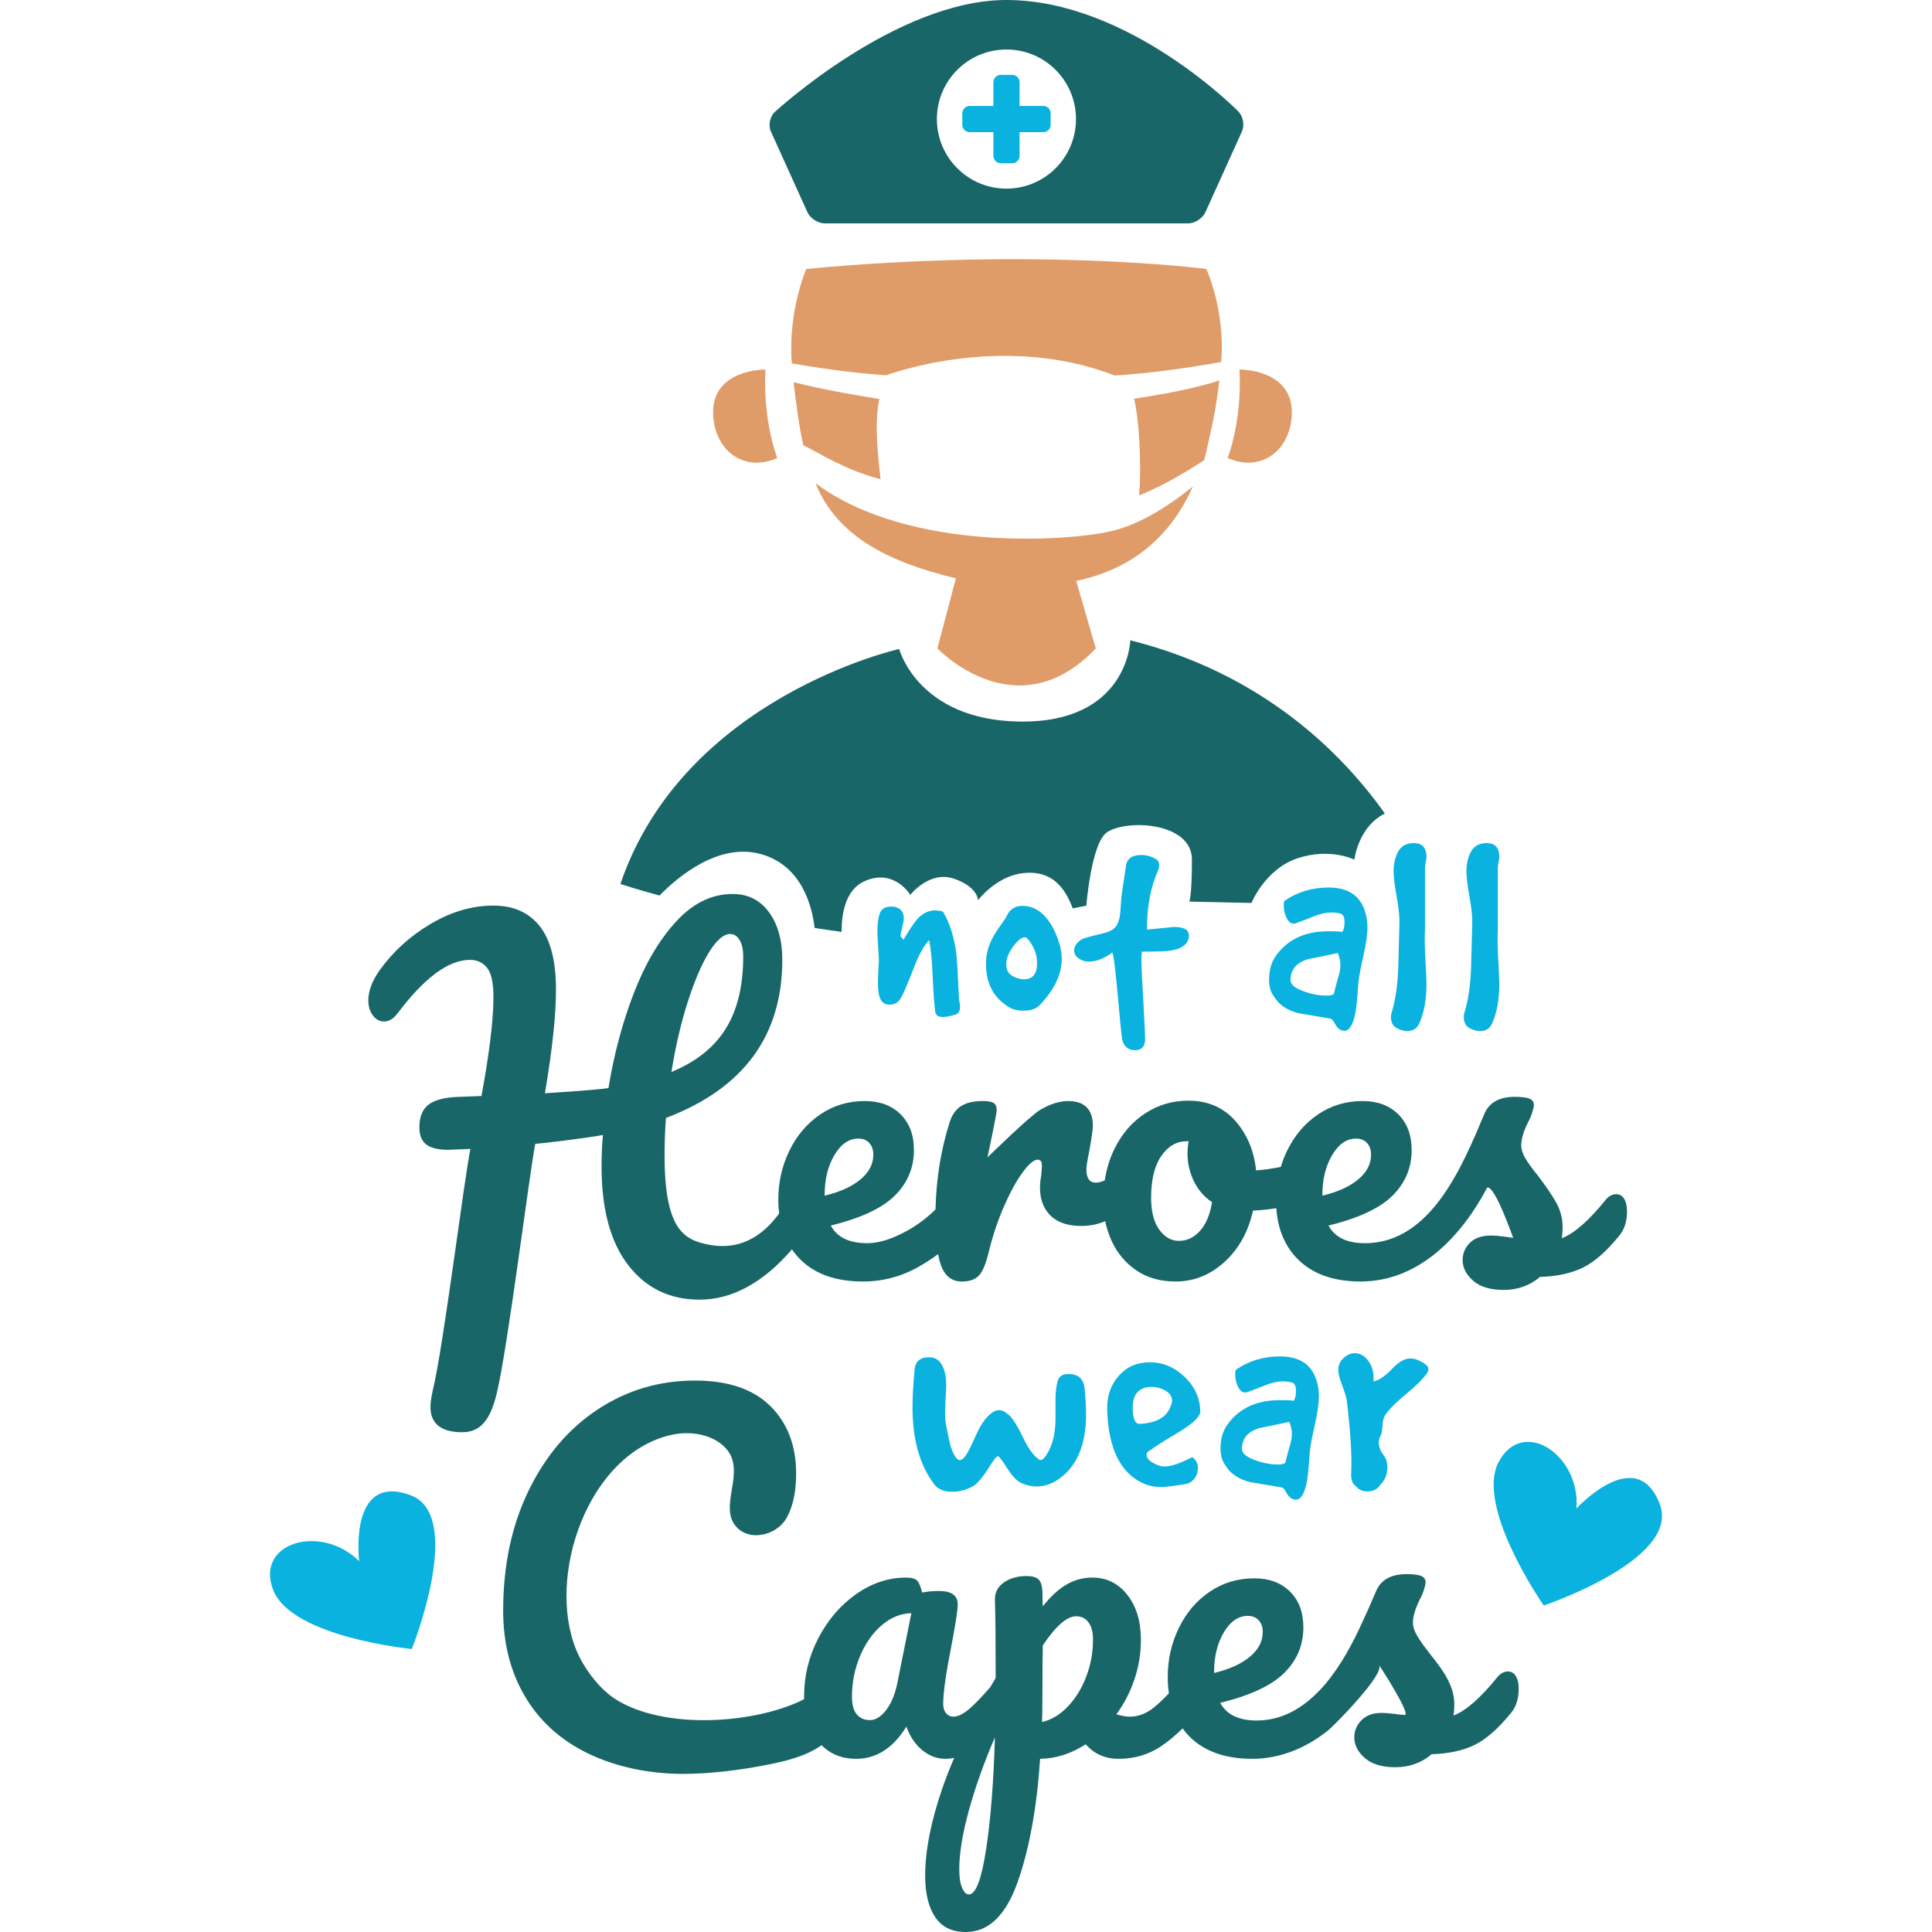 <?xml version="1.0" encoding="utf-8"?>
<!-- Generator: Adobe Illustrator 16.0.0, SVG Export Plug-In . SVG Version: 6.00 Build 0)  -->
<!DOCTYPE svg PUBLIC "-//W3C//DTD SVG 1.1//EN" "http://www.w3.org/Graphics/SVG/1.1/DTD/svg11.dtd">
<svg version="1.1" id="Layer_1" xmlns="http://www.w3.org/2000/svg" xmlns:xlink="http://www.w3.org/1999/xlink" x="0px" y="0px"
	 width="600px" height="600px" viewBox="0 0 600 600" enable-background="new 0 0 600 600" xml:space="preserve">
<path id="color_x5F_3" fill="#E09C68" d="M273.455,148.818c-11.353-2.943-19.529-8.453-23.966-10.512
	c-1.302-5.57-2.395-13.951-3.023-19.621c8.207,2.107,18.64,3.955,26.619,5.223C271.383,131.842,272.83,142.684,273.455,148.818z
	 M253.273,150.078c6.614,16.412,22.494,24.451,43.59,29.529l-5.749,21.768c0,0,24.598,25.859,49.196,0l-6.081-20.955
	c18.907-4.006,29.819-15.127,36.249-29.334c-8.738,7.008-16.946,11.709-24.703,13.711
	C333.564,167.947,282.707,171.943,253.273,150.078z M237.716,114.76c0,0-16.42-0.217-16.256,13.473
	c0.131,10.963,8.905,18.801,19.954,14.02C241.415,142.252,236.875,131.156,237.716,114.76z M384.934,114.76
	c0.842,16.396-3.697,27.492-3.697,27.492c11.049,4.781,19.822-3.057,19.953-14.02C401.354,114.543,384.934,114.76,384.934,114.76z
	 M250.392,83.529c0,0-5.785,13.336-4.485,29.346c6.031,1.035,18.662,3.037,29.578,3.672c0.015-0.033,0.028-0.066,0.043-0.1
	c0,0,35.783-13.439,70.572,0.156c13.07-0.66,29.031-3.436,33.141-4.18c1.352-16.078-4.607-28.895-4.607-28.895
	S322.65,76.707,250.392,83.529z M353.765,153.863c7.637-3.07,14.673-7.35,20.183-10.932c0.466-1.648,1.559-6.629,1.949-8.318
	c1.269-5.498,2.156-11.088,2.775-16.457c-7.416,2.484-17.909,4.389-26.471,5.658C353.639,129.617,354.6,143.262,353.765,153.863z"/>
<path id="color_x5F_2" fill="#0AB2E0" d="M431.969,315.721c0-0.484,0.094-0.971,0.283-1.457c1.133-3.77,1.793-8.33,1.983-13.68
	c0.125-4.682,0.251-9.334,0.378-13.953c0.059-1.824-0.229-4.545-0.867-8.162s-0.957-6.217-0.957-7.799
	c0-2.248,0.424-4.223,1.276-5.928c0.972-1.943,2.645-2.918,5.017-2.918c2.43,0,3.738,1.277,3.921,3.832
	c0.06,0.365,0,1.002-0.183,1.914s-0.273,1.49-0.273,1.732v19.516c-0.123,2.129-0.092,4.957,0.091,8.482
	c0.243,4.193,0.365,6.963,0.365,8.299c0,4.924-0.761,9.027-2.28,12.311c-0.67,1.52-1.885,2.279-3.647,2.279
	c-1.155,0-2.296-0.318-3.42-0.957C432.529,318.594,431.969,317.426,431.969,315.721z M324.629,284.703
	c2.006,2.25,3.525,5.26,4.561,9.029c0.364,1.398,0.547,2.766,0.547,4.104c0,4.742-2.279,9.516-6.84,14.316
	c-1.094,1.156-2.797,1.734-5.107,1.734c-1.641,0-3.009-0.305-4.104-0.912c-4.986-2.857-7.478-7.387-7.478-13.588
	c0-1.582,0.212-3.131,0.638-4.652c0.547-1.945,1.551-3.98,3.01-6.109c1.701-2.371,2.645-3.768,2.826-4.195
	c0.912-2.066,2.523-3.1,4.834-3.1C320.252,281.33,322.623,282.455,324.629,284.703z M322.076,299.113
	c0-2.857-1.064-5.473-3.192-7.844c-0.183-0.121-0.396-0.182-0.639-0.182c-0.974,0-2.174,0.957-3.602,2.871
	c-1.43,1.916-2.144,3.785-2.144,5.609c0,2.311,1.368,3.771,4.104,4.377c0.486,0.123,0.941,0.184,1.368,0.184
	C320.707,304.129,322.076,302.457,322.076,299.113z M331.902,426.711c-1.824,0-2.95,0.672-3.375,2.008
	c-0.487,1.582-0.729,3.557-0.729,5.928c0,0.607,0,1.582,0,2.918c0,1.275,0,2.25,0,2.918c0,4.377-0.82,7.965-2.457,10.762
	c-0.848,1.459-1.576,2.189-2.182,2.189c-0.123,0-0.244-0.031-0.365-0.094c-1.699-1.094-3.334-3.283-4.91-6.564
	c-1.758-3.709-3.229-6.111-4.412-7.205c-1.182-1.094-2.26-1.641-3.229-1.641c-1.031,0-2.184,0.637-3.457,1.914
	s-2.486,3.193-3.637,5.746c-1.396,3.162-2.442,5.258-3.139,6.293c-0.698,1.033-1.35,1.551-1.955,1.551
	c-0.365,0-0.728-0.215-1.091-0.641c-0.909-1.215-1.607-2.885-2.092-5.014c-0.365-1.764-0.729-3.559-1.091-5.381
	c-0.365-1.461-0.365-4.834,0-10.123c0.303-4.256-0.306-7.326-1.824-9.211c-0.852-1.033-2.006-1.551-3.465-1.551
	c-2.736,0-4.226,1.277-4.468,3.83c-0.426,4.742-0.639,8.664-0.639,11.766c0,10.029,2.28,18.025,6.84,23.982
	c1.154,1.461,2.978,2.189,5.472,2.189c2.31,0,4.468-0.576,6.475-1.732c1.277-0.73,2.857-2.555,4.742-5.473
	c1.58-2.613,2.584-3.889,3.01-3.83c0.364,0.063,1.322,1.309,2.873,3.738c1.55,2.434,2.993,3.953,4.331,4.561
	c1.581,0.73,3.16,1.094,4.742,1.094c2.31,0,4.528-0.697,6.657-2.096c5.836-3.951,8.755-10.699,8.755-20.246
	c0-2.371-0.152-5.107-0.456-8.207C336.461,428.172,334.82,426.711,331.902,426.711z M127.425,464.324
	c-19.309-7.039-15.888,20.523-15.888,20.523c-11.808-11.775-32.507-5.834-26.675,8.98c5.789,14.703,43.022,18.287,43.022,18.287
	S144.577,470.578,127.425,464.324z M301.136,41.043h7.37v7.367c0,1.26,1.029,2.289,2.287,2.289h3.557
	c1.259,0,2.288-1.029,2.288-2.289v-7.367h7.37c1.257,0,2.287-1.029,2.287-2.289v-3.557c0-1.26-1.03-2.287-2.287-2.287h-7.37v-7.371
	c0-1.258-1.029-2.287-2.288-2.287h-3.557c-1.258,0-2.287,1.029-2.287,2.287v7.371h-7.37c-1.259,0-2.288,1.027-2.288,2.287v3.557
	C298.848,40.014,299.877,41.043,301.136,41.043z M288.536,291.943c0.547,2.613,0.912,6.293,1.094,11.035
	c0.242,5.229,0.516,8.996,0.82,11.309c0.183,1.033,0.972,1.549,2.372,1.549c0.912,0,2.189-0.242,3.83-0.729
	c1.459-0.426,1.854-1.975,1.186-4.652c-0.365-7.902-0.639-12.615-0.821-14.135c-0.669-5.289-2.068-9.695-4.195-13.223
	c-0.853-0.242-1.673-0.365-2.462-0.365c-2.129,0-4.044,1.004-5.746,3.008c-0.669,0.73-2.038,2.799-4.104,6.203
	c0-0.242-0.274-0.607-0.821-1.096c0-0.668,0.167-1.625,0.501-2.873c0.333-1.244,0.501-2.172,0.501-2.781
	c0-0.484-0.061-0.91-0.182-1.275c-0.487-1.58-1.733-2.371-3.739-2.371c-1.765,0-2.918,0.639-3.466,1.916
	c-0.547,1.457-0.82,3.344-0.82,5.652c0,1.035,0.075,2.615,0.228,4.742c0.151,2.131,0.228,3.68,0.228,4.652
	c0-0.365-0.091,1.428-0.273,5.379c-0.062,2.189,0.06,3.953,0.365,5.291c0.486,1.885,1.55,2.826,3.191,2.826
	c1.581,0,2.766-0.684,3.557-2.053c0.789-1.367,2.127-4.482,4.013-9.346C285.252,296.717,286.833,293.828,288.536,291.943z
	 M348.6,323.236c0.668,1.945,1.945,2.918,3.83,2.918c2.006,0,3.069-1.033,3.191-3.1c0.121-1.703-1.156-21.594-1.156-24.512
	c0-1.336,0.06-2.34,0.182-3.01c4.561,0,7.418-0.09,8.572-0.273c3.284-0.424,5.229-1.611,5.838-3.557
	c0.121-0.424,0.182-0.82,0.182-1.186c0-1.762-1.581-2.645-4.742-2.645c0.242,0-2.523,0.273-8.299,0.82
	c0-7.295,1.186-13.496,3.557-18.604c0.425-1.336,0.273-2.371-0.455-3.1c-1.521-0.973-3.162-1.461-4.926-1.461
	c-2.918,0-4.499,1.219-4.741,3.648c-0.608,4.135-1.064,7.236-1.368,9.303c-0.123,1.641-0.244,3.314-0.365,5.016
	c-0.182,1.945-0.67,3.404-1.459,4.377c-0.791,0.973-2.371,1.703-4.742,2.189c-3.041,0.729-4.955,1.275-5.745,1.641
	c-1.581,1.035-2.371,2.189-2.371,3.465c0,1.035,0.517,1.887,1.55,2.555c0.852,0.607,1.824,0.912,2.92,0.912
	c2.43,0,4.893-0.943,7.386-2.828C346.408,297.572,348.052,321.715,348.6,323.236z M515.502,467.256
	c-7.166-19.26-25.927,1.221-25.927,1.221c1.304-16.625-16.644-28.525-24.136-14.477c-7.437,13.941,13.986,44.605,13.986,44.605
	S521.867,484.367,515.502,467.256z M439.803,422.152c-0.666-0.184-1.301-0.273-1.905-0.273c-1.692,0-3.567,1.094-5.622,3.283
	c-2.238,2.311-4.145,3.588-5.716,3.83c0-0.426,0-0.852,0-1.277c0-2.006-0.579-3.752-1.732-5.242
	c-1.156-1.49-2.524-2.234-4.104-2.234c-1.217,0-2.371,0.5-3.465,1.504c-1.095,1.004-1.642,2.234-1.642,3.693
	c0,1.094,0.395,2.676,1.186,4.742c0.851,2.25,1.337,3.861,1.459,4.834c1.154,9.482,1.61,16.932,1.368,22.342
	c-0.123,2.066,0.333,3.436,1.367,4.104c0.912,1.156,2.128,1.732,3.648,1.732c1.824,0,3.191-0.729,4.104-2.188
	c1.398-1.338,2.098-3.131,2.098-5.381c0-1.52-0.396-2.766-1.186-3.738c-0.973-1.277-1.459-2.555-1.459-3.83
	c0-0.791,0.167-1.475,0.502-2.053c0.333-0.578,0.547-1.627,0.639-3.146c0.09-1.518,0.349-2.613,0.774-3.283
	c1.276-1.885,3.45-4.088,6.521-6.611c3.069-2.521,5.182-4.605,6.338-6.248c0.425-0.547,0.639-1.063,0.639-1.549
	C443.613,424.189,442.342,423.186,439.803,422.152z M465.254,297.301c-0.183-3.525-0.215-6.354-0.092-8.482v-19.516
	c0-0.242,0.092-0.82,0.274-1.732s0.241-1.549,0.183-1.914c-0.183-2.555-1.49-3.832-3.922-3.832c-2.371,0-4.045,0.975-5.016,2.918
	c-0.853,1.705-1.277,3.68-1.277,5.928c0,1.582,0.32,4.182,0.957,7.799c0.64,3.617,0.928,6.338,0.867,8.162
	c-0.127,4.619-0.252,9.271-0.377,13.953c-0.189,5.35-0.852,9.91-1.984,13.68c-0.189,0.486-0.283,0.973-0.283,1.457
	c0,1.705,0.561,2.873,1.688,3.512c1.123,0.639,2.264,0.957,3.42,0.957c1.762,0,2.978-0.76,3.646-2.279
	c1.52-3.283,2.281-7.387,2.281-12.311C465.619,304.264,465.496,301.494,465.254,297.301z M415.965,319.629
	c-0.518-0.336-1.05-1.02-1.597-2.053c-0.487-0.852-0.943-1.275-1.368-1.275c-3.223-0.549-6.475-1.096-9.758-1.643
	c-3.588-0.912-6.142-2.674-7.66-5.289c-0.974-1.277-1.459-2.979-1.459-5.107c0-3.102,0.759-5.654,2.279-7.66
	c3.648-4.924,8.997-7.387,16.051-7.387c3.039,0,4.498,0.092,4.377,0.273c0.486-0.729,0.73-1.764,0.73-3.102
	c0-1.58-0.457-2.477-1.369-2.689c-0.912-0.211-1.823-0.318-2.735-0.318c-1.581,0-3.329,0.381-5.243,1.139
	c-1.916,0.762-3.785,1.477-5.609,2.143c-0.305,0.125-0.578,0.184-0.82,0.184c-0.973,0-1.764-0.699-2.371-2.098
	c-0.487-1.094-0.73-2.279-0.73-3.557c0-0.789,0.092-1.275,0.274-1.459c4.013-2.736,8.541-4.104,13.588-4.104
	c5.29,0,8.847,1.885,10.67,5.654c0.972,2.068,1.46,4.316,1.46,6.748c0,2.006-0.396,4.832-1.187,8.482
	c-0.912,4.012-1.459,6.93-1.642,8.754c-0.305,4.559-0.607,7.66-0.912,9.301c-0.729,3.709-1.885,5.564-3.465,5.564
	C416.981,320.131,416.479,319.961,415.965,319.629z M416.283,299.793c0-1.277-0.273-2.553-0.821-3.83
	c-3.101,0.67-6.171,1.309-9.21,1.916c-3.588,1.033-5.412,3.162-5.473,6.383c-0.061,1.398,1.277,2.586,4.014,3.557
	c2.37,0.912,4.742,1.367,7.113,1.367c1.396,0,2.188-0.211,2.37-0.637c0.183-0.852,0.577-2.371,1.186-4.561
	C416.01,302.287,416.283,300.887,416.283,299.793z M356.068,451.699c0,0.973,0.668,1.84,2.006,2.6
	c1.337,0.762,2.521,1.139,3.557,1.139c2.006,0,4.894-0.971,8.664-2.918c1.154,0.854,1.732,2.008,1.732,3.465
	c0,1.158-0.365,2.223-1.094,3.193c-0.73,0.973-1.674,1.551-2.828,1.732c-3.891,0.609-6.354,0.912-7.387,0.912
	c-2.067,0-3.921-0.365-5.563-1.094c-7.236-3.223-11.005-10.945-11.309-23.164c-0.061-4.135,1.154-7.584,3.648-10.352
	c2.492-2.766,5.684-4.148,9.575-4.148c4.134,0,7.797,1.566,10.989,4.695c3.191,3.133,4.756,6.795,4.696,10.99
	c-0.548,1.703-2.827,3.738-6.84,6.109c-4.985,2.98-7.751,4.742-8.299,5.289C356.584,450.637,356.068,451.152,356.068,451.699z
	 M363.637,436.471c0.243-0.486,0.365-0.973,0.365-1.459c0-1.277-0.67-2.311-2.006-3.102c-1.338-0.789-2.828-1.186-4.469-1.186
	c-1.217,0-2.25,0.244-3.101,0.73c-1.765,0.91-2.646,2.826-2.646,5.744c0,3.223,0.669,4.895,2.007,5.016
	C359.199,441.973,362.481,440.057,363.637,436.471z M408.14,426.895c0.972,2.068,1.459,4.316,1.459,6.748
	c0,2.006-0.396,4.834-1.186,8.482c-0.912,4.012-1.46,6.93-1.642,8.754c-0.305,4.559-0.608,7.66-0.912,9.303
	c-0.729,3.707-1.885,5.563-3.465,5.563c-0.487,0-0.989-0.17-1.505-0.502c-0.518-0.334-1.049-1.018-1.597-2.053
	c-0.486-0.85-0.943-1.275-1.367-1.275c-3.224-0.549-6.475-1.096-9.758-1.643c-3.588-0.91-6.143-2.674-7.661-5.289
	c-0.974-1.275-1.459-2.979-1.459-5.107c0-3.1,0.759-5.654,2.28-7.66c3.647-4.924,8.996-7.387,16.051-7.387
	c3.039,0,4.498,0.092,4.377,0.273c0.486-0.729,0.729-1.762,0.729-3.1c0-1.58-0.456-2.479-1.368-2.691
	c-0.912-0.211-1.824-0.318-2.736-0.318c-1.581,0-3.328,0.381-5.243,1.139c-1.915,0.762-3.784,1.477-5.608,2.145
	c-0.305,0.123-0.578,0.182-0.82,0.182c-0.974,0-1.764-0.699-2.371-2.098c-0.488-1.094-0.73-2.279-0.73-3.557
	c0-0.789,0.092-1.275,0.274-1.459c4.012-2.734,8.54-4.104,13.587-4.104C402.759,421.24,406.316,423.127,408.14,426.895z
	 M401.209,445.408c0-1.277-0.273-2.555-0.821-3.832c-3.101,0.67-6.171,1.309-9.21,1.916c-3.589,1.035-5.412,3.162-5.473,6.383
	c-0.062,1.4,1.277,2.586,4.014,3.559c2.37,0.91,4.741,1.367,7.112,1.367c1.397,0,2.188-0.213,2.371-0.639
	c0.183-0.852,0.577-2.371,1.186-4.561C400.936,447.9,401.209,446.502,401.209,445.408z"/>
<path id="color_x5F_1" fill="#196668" d="M204.822,278.119c-7.822-2.129-12.145-3.605-12.145-3.605
	c19.786-58.123,86.566-72.963,86.566-72.963s5.794,21.949,37.1,22.529c34.057,0.631,34.688-25.229,34.688-25.229
	c41.393,10.35,65.971,35.354,79.051,53.801c-8.322,4.115-9.463,14.316-9.463,14.316s-7.568-3.783-17.66-0.42
	s-14.295,13.875-14.295,13.875l-19.342-0.42c0,0,0.842-1.262,0.842-13.035s-20.604-12.613-26.49-8.41
	c-4.766,3.404-6.308,22.707-6.308,22.707l-4.204,0.84c-1.682-4.205-5.045-12.193-15.558-10.932c-8.349,1-13.875,8.408-13.875,8.408
	s0-4.203-7.569-6.727c-7.568-2.521-13.455,5.047-13.455,5.047s-5.045-8.41-14.296-4.205c-6.093,2.77-7.078,10.645-7.041,15.699
	c-2.86-0.387-5.651-0.789-8.37-1.205c-0.827-6.959-4.064-19.338-16.545-22.904C223.16,261.49,210.346,272.461,204.822,278.119z
	 M239.407,40.83c-0.863-1.91-0.311-4.637,1.229-6.063c0,0,37.606-34.768,71.915-34.768c38.118,0,72.045,34.633,72.045,34.633
	c1.467,1.498,1.961,4.287,1.097,6.197L374.35,65.904c-0.865,1.91-3.287,3.473-5.383,3.473H256.133c-2.097,0-4.519-1.563-5.383-3.473
	L239.407,40.83z M290.958,36.977c0,11.928,9.67,21.602,21.601,21.602c11.93,0,21.601-9.674,21.601-21.602
	c0-11.932-9.671-21.604-21.601-21.604C300.628,15.373,290.958,25.045,290.958,36.977z M470.75,520.51
	c0.596,0.953,0.893,2.26,0.893,3.928c0,3.016-0.755,5.473-2.261,7.377c-3.968,4.92-7.755,8.27-11.364,10.055
	c-3.611,1.785-8.073,2.758-13.388,2.916c-3.174,2.695-6.942,4.045-11.304,4.045c-4.127,0-7.28-0.951-9.461-2.855
	c-2.184-1.904-3.272-4.045-3.272-6.426c0-2.063,0.753-3.848,2.261-5.355c3.57-3.568,8.981-1.85,13.363-1.594
	c2.184,0.129-7.447-14.896-8.006-15.539c2.199,2.533-13.705,18.662-15.733,20.307c-6.667,5.396-14.876,8.846-23.536,8.846
	c-8.33,0-14.797-2.26-19.396-6.781c-0.842-0.828-1.578-1.729-2.266-2.666c-2.079,2.039-4.232,3.859-6.48,5.402
	c-3.926,2.697-8.389,4.045-13.387,4.045c-4.206,0-7.615-1.506-10.234-4.521c-4.521,2.936-9.242,4.441-14.16,4.521
	c-1.031,15.311-3.373,28.102-7.021,38.377c-3.649,10.273-9.004,15.41-16.065,15.41c-4.284,0-7.456-1.547-9.52-4.641
	c-2.062-3.094-3.094-7.379-3.094-12.852c0-7.775,1.785-16.838,5.354-27.191c1.048-3.037,2.283-6.178,3.666-9.396
	c-0.912,0.191-1.816,0.293-2.712,0.293c-2.618,0-5.019-0.893-7.199-2.678c-2.183-1.785-3.829-4.225-4.938-7.318
	c-4.126,6.664-9.323,9.996-15.589,9.996c-4.366,0-7.945-1.412-10.748-4.223c-4.896,3.418-10.705,4.84-16.595,6.023
	c-8.26,1.66-18.323,2.93-26.796,2.879c-10.04-0.061-20.469-2.057-29.506-6.523c-8.38-4.143-14.808-10.021-19.282-17.641
	c-4.477-7.617-6.713-16.473-6.713-26.566c0-13.998,2.642-26.426,7.927-37.279c5.285-10.857,12.449-19.26,21.497-25.211
	c9.045-5.949,19.09-8.928,30.138-8.928c10.284,0,18.091,2.643,23.424,7.928c5.332,5.285,7.999,12.262,7.999,20.924
	c0,5.807-1.023,10.475-3.068,13.996c-2.996,5.156-11.423,7.352-15.653,2.408c-5.459-6.383,3.373-17.156-3.117-24.227
	c-4.183-4.555-11.39-5.449-17.078-4.127c-25.913,6.029-38.723,44.119-29.332,66.844c2.314,5.6,7.17,12.121,12.4,15.367
	c14.811,9.191,41.674,7.598,57.099,0.451c0.407-0.188,0.824-0.412,1.248-0.65c-0.007-0.281-0.027-0.555-0.027-0.842
	c0-6.346,1.467-12.355,4.403-18.027c2.934-5.672,6.842-10.234,11.721-13.686c4.879-3.451,10.056-5.176,15.53-5.176
	c1.744,0,2.915,0.338,3.51,1.012c0.595,0.674,1.089,1.885,1.487,3.629c1.666-0.316,3.411-0.477,5.236-0.477
	c3.887,0,5.831,1.391,5.831,4.164c0,1.668-0.595,5.635-1.785,11.9c-1.825,9.125-2.736,15.471-2.736,19.041
	c0,1.189,0.297,2.143,0.893,2.855c0.595,0.715,1.368,1.07,2.32,1.07c1.506,0,3.332-0.971,5.474-2.914
	c1.573-1.428,3.556-3.514,5.94-6.244c0.553-0.951,1.098-1.896,1.674-2.859c0-11.582-0.079-19.635-0.237-24.156
	c-0.08-2.301,0.833-4.125,2.737-5.475c1.904-1.348,4.283-2.023,7.14-2.023c1.666,0,2.874,0.338,3.63,1.012
	c0.752,0.676,1.169,2.004,1.249,3.986c0,1.984,0.039,3.451,0.119,4.402c2.538-3.172,5.037-5.453,7.497-6.842
	c2.457-1.387,5.076-2.082,7.854-2.082c4.441,0,8.072,1.785,10.889,5.354c2.814,3.57,4.225,8.252,4.225,14.043
	c0,4.207-0.676,8.291-2.023,12.256c-1.35,3.969-3.213,7.578-5.593,10.83c1.666,0.477,3.054,0.713,4.165,0.713
	c2.618,0,5.117-0.951,7.496-2.855c1.334-1.066,2.887-2.547,4.645-4.41c-0.229-1.586-0.361-3.24-0.361-4.99
	c0-5.475,1.148-10.57,3.451-15.293c2.299-4.719,5.492-8.467,9.579-11.244c4.085-2.775,8.705-4.166,13.862-4.166
	c4.602,0,8.289,1.369,11.067,4.107c2.776,2.736,4.165,6.445,4.165,11.125c0,5.475-1.964,10.176-5.891,14.102
	c-3.927,3.928-10.572,7.041-19.932,9.342c1.982,3.65,5.75,5.475,11.305,5.475c15.904,0,25.806-15.684,31.771-28.264
	c1.824-3.848,3.608-7.832,5.354-11.959c1.506-3.49,4.641-5.234,9.4-5.234c2.22,0,3.767,0.197,4.642,0.594
	c0.871,0.398,1.309,1.031,1.309,1.904c0,0.477-0.16,1.23-0.477,2.262c-0.318,1.031-0.754,2.063-1.309,3.092
	c-1.428,2.857-2.143,5.277-2.143,7.26c0,1.189,0.418,2.5,1.25,3.928c4.117,7.059,11.602,12.635,11.602,21.537
	c0,0.795-0.079,1.906-0.237,3.334c3.886-1.508,8.449-5.514,13.685-12.02c0.952-1.109,2.023-1.666,3.213-1.666
	C469.342,519.082,470.156,519.559,470.75,520.51z M283.035,500.994c-3.332,0.08-6.407,1.328-9.223,3.748
	c-2.816,2.42-5.057,5.613-6.723,9.58c-1.666,3.969-2.499,8.17-2.499,12.613c0,2.459,0.495,4.283,1.488,5.475
	c0.991,1.189,2.359,1.783,4.105,1.783c1.744,0,3.41-1.029,4.998-3.092c1.586-2.063,2.737-4.799,3.451-8.211L283.035,500.994z
	 M308.976,539.549c-3.412,7.932-6.11,15.51-8.092,22.729s-2.975,13.287-2.975,18.209c0,2.537,0.298,4.479,0.893,5.83
	c0.595,1.348,1.291,2.021,2.083,2.021c2.142,0,3.927-4.66,5.355-13.982C307.667,565.033,308.578,553.432,308.976,539.549z
	 M339.439,509.205c0-2.379-0.477-4.184-1.428-5.414c-0.953-1.229-2.223-1.846-3.809-1.846c-2.855,0-6.307,3.016-10.353,9.045
	c-0.08,3.49-0.119,8.607-0.119,15.35c0,3.65-0.041,6.467-0.119,8.449c2.856-0.635,5.493-2.201,7.913-4.701
	c2.42-2.498,4.344-5.592,5.771-9.281C338.725,517.119,339.439,513.25,339.439,509.205z M377.041,519.559
	c4.68-1.111,8.369-2.775,11.066-4.998c2.696-2.221,4.047-4.799,4.047-7.734c0-1.508-0.418-2.719-1.25-3.631
	c-0.834-0.91-1.963-1.369-3.391-1.369c-2.937,0-5.415,1.707-7.438,5.117c-2.022,3.412-3.034,7.537-3.034,12.377V519.559z
	 M505.281,376.205c0,3.016-0.754,5.473-2.26,7.377c-3.969,4.92-7.756,8.27-11.365,10.055c-3.611,1.785-8.073,2.758-13.387,2.916
	c-3.174,2.695-6.943,4.045-11.305,4.045c-4.127,0-7.279-0.951-9.461-2.855c-2.183-1.904-3.272-4.045-3.272-6.426
	c0-2.063,0.753-3.848,2.261-5.355c1.506-1.504,3.729-2.26,6.664-2.26c1.03,0,2.24,0.1,3.629,0.297
	c1.388,0.199,2.44,0.338,3.154,0.416c-0.098-0.01-5.654-16.381-8.092-15.588c-7.875,14.986-21.08,29.154-39.27,29.154
	c-8.328,0-14.796-2.26-19.396-6.783c-4.084-4.012-6.346-9.346-6.805-15.982c-2.325,0.379-4.727,0.646-7.235,0.752
	c-1.508,6.662-4.484,12-8.926,16.006c-4.443,4.006-9.48,6.008-15.113,6.008c-4.76,0-8.825-1.148-12.196-3.451
	c-3.372-2.301-5.931-5.355-7.676-9.162c-0.894-1.951-1.556-3.986-1.991-6.105c-2.363,0.973-4.831,1.465-7.408,1.465
	c-4.205,0-7.397-1.072-9.578-3.215c-2.184-2.141-3.273-5.037-3.273-8.686c0-1.191,0.119-2.381,0.357-3.57
	c0.158-1.586,0.238-2.656,0.238-3.213c0-1.268-0.438-1.904-1.309-1.904c-1.19,0-2.758,1.33-4.701,3.988
	c-1.944,2.658-3.867,6.168-5.771,10.529c-1.903,4.365-3.451,8.967-4.641,13.805c-0.874,3.73-1.885,6.246-3.035,7.557
	c-1.15,1.309-2.956,1.963-5.415,1.963c-3.015,0-5.137-1.586-6.366-4.76c-0.402-1.037-0.732-2.299-1.003-3.742
	c-1.833,1.375-3.87,2.703-6.136,3.98c-5.355,3.016-11.087,4.521-17.195,4.521c-8.33,0-14.797-2.26-19.396-6.783
	c-0.999-0.98-1.867-2.055-2.649-3.191c-9.014,10.398-18.587,15.607-28.718,15.607c-9.237,0-16.618-3.57-22.139-10.713
	c-5.523-7.141-8.285-17.377-8.285-30.709c0-3.236,0.143-6.475,0.429-9.713c-6.285,1.143-19.202,2.654-21.01,2.75
	c-1.905,9.711-8.556,63.484-11.983,77.576c-2,8.283-5.104,11.982-10.722,11.982c-6.095,0-9.847-2.316-9.847-7.842
	c0-1.234,0.237-2.949,0.715-5.141c3.236-13.045,9.792-65.957,11.698-75.006l-6.856,0.287c-3.142,0-5.427-0.549-6.855-1.645
	c-1.428-1.092-2.143-2.879-2.143-5.355c0-3.143,0.904-5.449,2.714-6.928c1.808-1.475,4.807-2.307,8.999-2.5l7.57-0.285
	c2.476-13.426,3.714-23.662,3.714-30.709c0-4.475-0.667-7.521-2-9.141c-1.335-1.619-3.096-2.43-5.285-2.43
	c-6.667,0-14.19,5.572-22.568,16.713c-1.239,1.619-2.62,2.428-4.143,2.428c-1.335,0-2.478-0.619-3.428-1.857
	c-0.951-1.236-1.428-2.809-1.428-4.713c0-2.951,1.191-6.094,3.57-9.428c4.189-5.807,9.474-10.592,15.855-14.355
	c6.378-3.76,12.855-5.641,19.425-5.641c6.189,0,10.974,2.119,14.354,6.355c3.379,4.238,5.071,10.834,5.071,19.783
	c0,7.904-1.142,18.617-3.428,32.139c0,0,15.439-0.941,19.724-1.609c1.714-10.473,4.332-20.281,7.856-29.422
	c3.521-9.143,7.903-16.568,13.141-22.283c5.236-5.713,11.092-8.57,17.569-8.57c4.76,0,8.521,1.883,11.284,5.643
	c2.76,3.762,4.142,8.689,4.142,14.783c0,23.617-12.047,39.994-36.137,49.135c-0.286,3.811-0.429,7.764-0.429,11.855
	c0,9.998,1.237,17.094,3.714,21.281c2.475,4.193,6.018,5.512,10.427,6.285c10.964,1.926,17.631-4.582,21.448-9.768
	c-0.161-1.354-0.269-2.744-0.269-4.213c0-5.475,1.148-10.57,3.451-15.293c2.3-4.719,5.492-8.467,9.579-11.244
	c4.085-2.775,8.706-4.166,13.863-4.166c4.6,0,8.289,1.369,11.066,4.105c2.776,2.738,4.165,6.447,4.165,11.127
	c0,5.475-1.963,10.174-5.89,14.102s-10.572,7.041-19.932,9.342c1.982,3.648,5.751,5.475,11.305,5.475
	c3.57,0,7.635-1.252,12.197-3.75c3.339-1.828,6.345-4.076,9.026-6.736c0.211-9.434,1.652-18.441,4.36-27
	c0.714-2.299,1.883-3.986,3.51-5.057c1.625-1.07,3.907-1.607,6.843-1.607c1.586,0,2.696,0.199,3.332,0.596
	c0.635,0.398,0.952,1.152,0.952,2.262c0,1.27-2.861,14.645-2.861,14.645s13.233-12.939,16.368-14.764
	c3.133-1.824,6.01-2.738,8.627-2.738c5.156,0,7.734,2.58,7.734,7.734c0,1.033-0.356,3.533-1.07,7.498
	c-0.637,3.174-0.952,5.158-0.952,5.951c0,2.777,0.991,4.164,2.976,4.164c0.823,0,1.736-0.242,2.734-0.723
	c0.536-3.488,1.526-6.719,2.975-9.689c2.301-4.719,5.475-8.408,9.52-11.066c4.047-2.658,8.527-3.986,13.447-3.986
	c6.027,0,10.889,2.082,14.578,6.246c3.688,4.164,5.849,9.303,6.484,15.41c2.279-0.145,4.857-0.523,7.67-1.084
	c0.521-1.727,1.17-3.408,1.968-5.045c2.3-4.719,5.492-8.467,9.579-11.244c4.085-2.775,8.705-4.166,13.863-4.166
	c4.601,0,8.289,1.369,11.066,4.105c2.776,2.738,4.166,6.447,4.166,11.127c0,5.475-1.965,10.174-5.891,14.102
	c-3.928,3.928-10.572,7.041-19.932,9.342c1.981,3.648,5.75,5.475,11.304,5.475c20.716,0,30.483-24.521,37.127-40.223
	c1.506-3.49,4.642-5.234,9.401-5.234c2.219,0,3.766,0.197,4.641,0.594c0.872,0.398,1.309,1.031,1.309,1.904
	c0,0.477-0.16,1.23-0.477,2.262c-0.317,1.029-0.754,2.063-1.309,3.092c-1.428,2.857-2.143,5.277-2.143,7.26
	c0,1.189,0.418,2.5,1.25,3.928c0.833,1.428,2.121,3.211,3.867,5.354c2.539,3.332,4.463,6.17,5.771,8.508
	c1.31,2.342,1.963,4.9,1.963,7.676c0,0.795-0.078,1.904-0.236,3.332c3.885-1.506,8.449-5.512,13.685-12.018
	c0.952-1.111,2.022-1.666,3.212-1.666c1.031,0,1.846,0.475,2.439,1.428C504.984,373.229,505.281,374.537,505.281,376.205z
	 M208.528,332.91c7.617-3.143,13.235-7.617,16.854-13.426c3.618-5.809,5.428-13.283,5.428-22.426c0-2.189-0.381-3.902-1.143-5.141
	c-0.763-1.238-1.714-1.857-2.856-1.857c-2.096,0-4.31,1.904-6.642,5.713c-2.334,3.811-4.548,8.998-6.642,15.568
	C211.432,317.912,209.765,325.104,208.528,332.91z M256.105,371.324c4.68-1.109,8.369-2.775,11.067-4.996
	c2.696-2.221,4.046-4.801,4.046-7.736c0-1.506-0.417-2.717-1.25-3.629c-0.833-0.91-1.963-1.369-3.391-1.369
	c-2.936,0-5.415,1.707-7.438,5.117c-2.023,3.412-3.034,7.537-3.034,12.377V371.324z M376.409,373.348
	c-2.46-1.666-4.343-3.848-5.651-6.545c-1.311-2.695-1.965-5.551-1.965-8.566c0-1.27,0.119-2.539,0.357-3.809h-0.596
	c-3.174,0-5.812,1.527-7.912,4.582c-2.104,3.055-3.154,7.357-3.154,12.91c0,4.365,0.852,7.697,2.559,9.996
	c1.705,2.301,3.708,3.451,6.01,3.451c2.538,0,4.739-1.031,6.604-3.096C374.523,380.211,375.773,377.234,376.409,373.348z
	 M410.68,371.324c4.68-1.109,8.368-2.775,11.066-4.996c2.696-2.221,4.047-4.801,4.047-7.736c0-1.506-0.418-2.717-1.25-3.629
	c-0.834-0.91-1.964-1.369-3.392-1.369c-2.937,0-5.415,1.707-7.438,5.117c-2.021,3.412-3.033,7.537-3.033,12.377V371.324z"/>
</svg>
